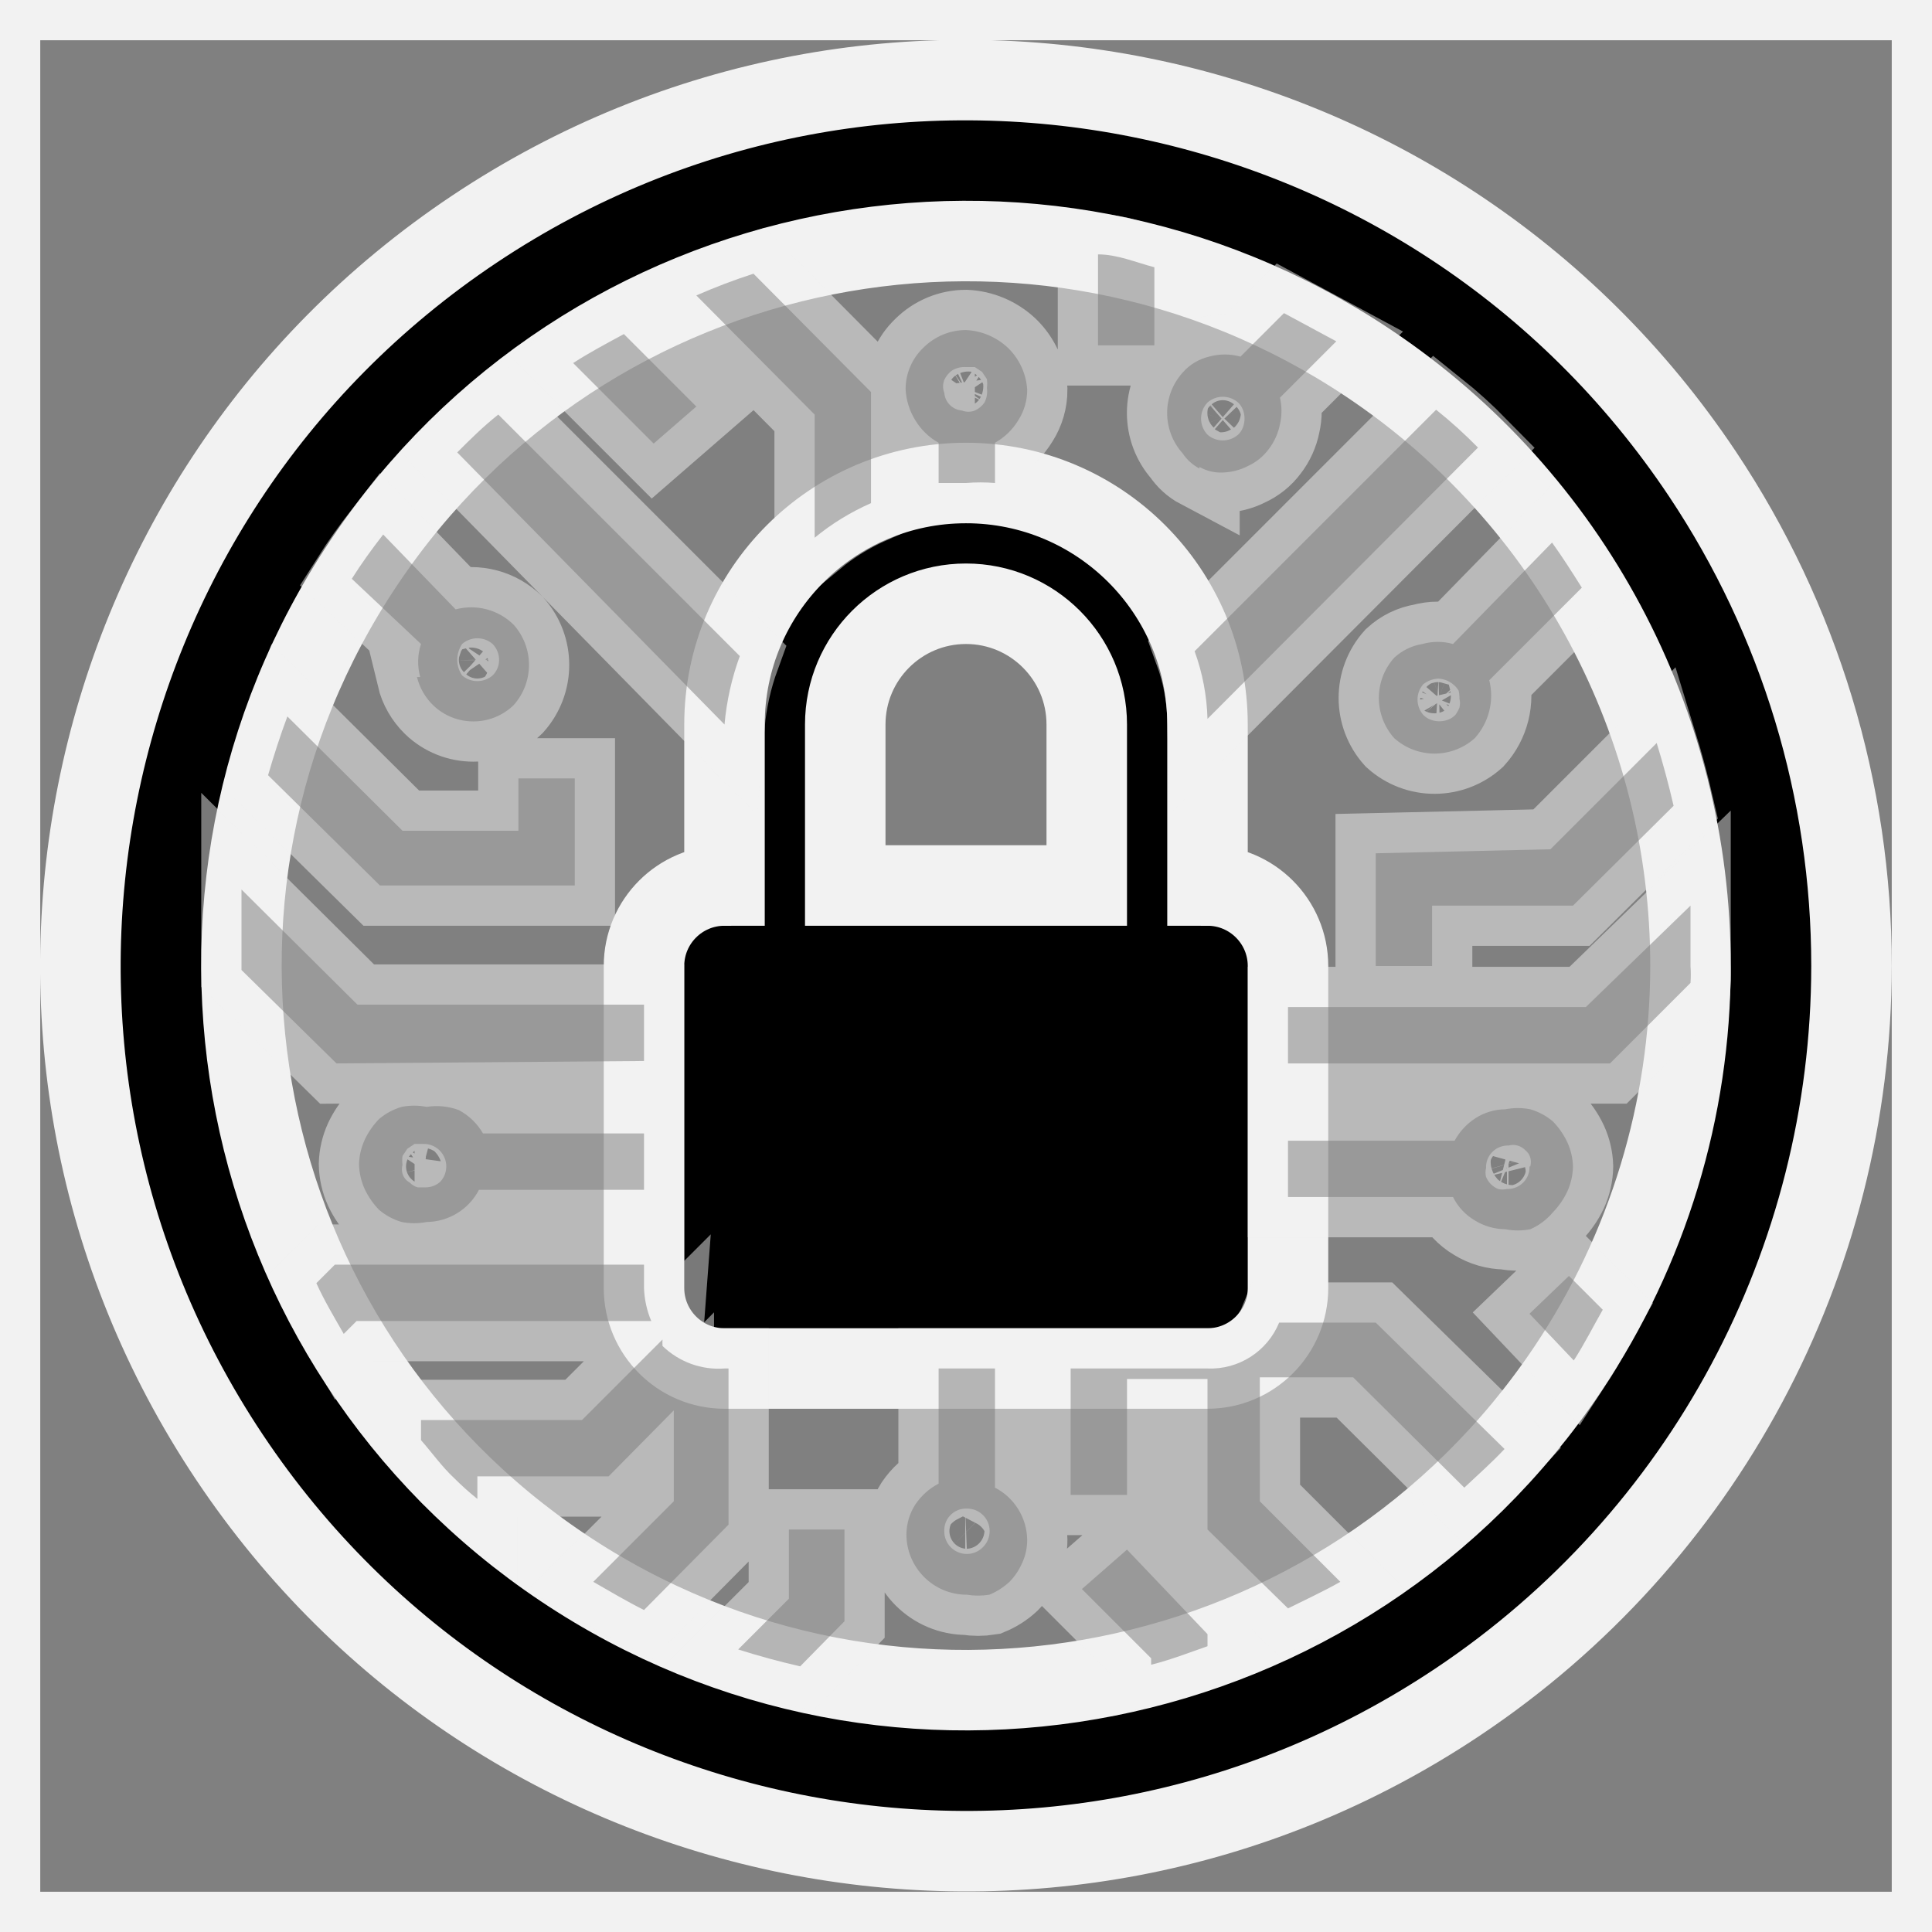 <svg width="800" height="800" viewBox="0 0 24 24" xmlns="http://www.w3.org/2000/svg" xmlns:xlink="http://www.w3.org/1999/xlink" overflow="hidden"><rect x="0" y="0" width="24" height="24" fill="#808080" stroke="none"/><path d="M21.15 5.89C17.778 0.837 10.948-0.526 5.894 2.846 0.841 6.218-0.522 13.048 2.85 18.101 6.222 23.154 13.052 24.517 18.105 21.145 21.162 19.106 22.998 15.675 23 12 23.001 9.825 22.357 7.699 21.15 5.89ZM19.48 17C16.716 21.131 11.126 22.239 6.995 19.475 2.864 16.711 1.756 11.121 4.52 6.99 7.284 2.859 12.874 1.751 17.005 4.515 19.503 6.186 21.002 8.994 21 12 20.999 13.78 20.47 15.52 19.48 17ZM15 11 15 9C15 7.343 13.657 6 12 6 10.343 6 9 7.343 9 9L9 11C8.448 11 8 11.448 8 12L8 16C8 16.552 8.448 17 9 17L15 17C15.552 17 16 16.552 16 16L16 12C16 11.448 15.552 11 15 11ZM13.5 11 10.5 11 10.5 9C10.5 8.172 11.172 7.5 12 7.5 12.828 7.5 13.5 8.172 13.5 9Z" stroke="#F2F2F2"/><path d="M19.29 15.06C19.364 14.984 19.425 14.896 19.47 14.8 19.514 14.703 19.538 14.597 19.54 14.49 19.537 14.386 19.513 14.284 19.47 14.19 19.425 14.094 19.364 14.006 19.29 13.93 19.208 13.861 19.113 13.81 19.01 13.78 18.908 13.76 18.802 13.76 18.7 13.78 18.569 13.781 18.441 13.819 18.33 13.89 18.221 13.96 18.132 14.056 18.07 14.17L16 14.17 16 14.87 18.05 14.87C18.11 14.991 18.204 15.092 18.32 15.16 18.434 15.231 18.566 15.269 18.7 15.27 18.802 15.29 18.908 15.29 19.01 15.27 19.118 15.223 19.214 15.151 19.29 15.06ZM19 14.49C19.006 14.639 18.889 14.764 18.74 14.77 18.734 14.77 18.727 14.77 18.72 14.77 18.684 14.779 18.646 14.779 18.61 14.77 18.542 14.742 18.488 14.688 18.46 14.62 18.451 14.584 18.451 14.546 18.46 14.51 18.454 14.361 18.571 14.236 18.72 14.23 18.726 14.23 18.733 14.23 18.74 14.23 18.776 14.22 18.814 14.22 18.85 14.23 18.888 14.24 18.923 14.261 18.95 14.29 18.979 14.313 19 14.345 19.01 14.38 19.02 14.416 19.02 14.454 19.01 14.49ZM19.26 10.55 20.58 9.23C20.66 9.49 20.73 9.75 20.79 10.01L19.54 11.25 17.79 11.25 17.79 12 17.09 12 17.09 10.6ZM9.8 19 10.49 19 10.49 20.14 9.94 20.7C9.68 20.64 9.42 20.57 9.17 20.49L9.8 19.86ZM12.36 18.39 12.36 17 11.66 17 11.66 18.43C11.543 18.491 11.444 18.581 11.37 18.69 11.299 18.801 11.261 18.929 11.26 19.06 11.26 19.474 11.596 19.81 12.01 19.81 12.103 19.825 12.197 19.825 12.29 19.81 12.382 19.772 12.467 19.718 12.54 19.65 12.608 19.581 12.662 19.499 12.7 19.41 12.74 19.322 12.76 19.227 12.76 19.13 12.757 18.856 12.603 18.606 12.36 18.48ZM12.21 19.22C12.102 19.331 11.925 19.332 11.814 19.224 11.759 19.17 11.729 19.097 11.73 19.02 11.724 18.871 11.841 18.746 11.99 18.74 11.996 18.74 12.003 18.74 12.01 18.74 12.165 18.738 12.292 18.861 12.294 19.016 12.295 19.093 12.265 19.166 12.21 19.22ZM21 12C21.005 12.07 21.005 12.14 21 12.21L20 13.21 16 13.21 16 12.51 19.7 12.51 21 11.25C21 11.5 21 11.75 21 12ZM14.84 8.09 17.84 5.09C18.023 5.236 18.196 5.393 18.36 5.56L15 8.93C14.992 8.643 14.938 8.359 14.84 8.09ZM5.3 13.75C5.198 13.73 5.092 13.73 4.99 13.75 4.887 13.78 4.792 13.831 4.71 13.9 4.636 13.976 4.575 14.064 4.53 14.16 4.487 14.254 4.463 14.356 4.46 14.46 4.462 14.567 4.486 14.673 4.53 14.77 4.575 14.866 4.636 14.954 4.71 15.03 4.792 15.099 4.887 15.15 4.99 15.18 5.092 15.2 5.198 15.2 5.3 15.18 5.574 15.177 5.824 15.023 5.95 14.78L8 14.78 8 14.08 6 14.08C5.929 13.957 5.825 13.857 5.7 13.79 5.572 13.742 5.435 13.729 5.3 13.75ZM5.48 14.67C5.43 14.721 5.361 14.749 5.29 14.75L5.19 14.75C5.152 14.74 5.117 14.719 5.09 14.69 5.046 14.667 5.014 14.627 5 14.58 4.99 14.544 4.99 14.506 5 14.47 4.995 14.434 4.995 14.396 5 14.36L5.06 14.27 5.15 14.21 5.26 14.21C5.415 14.208 5.542 14.331 5.544 14.486 5.545 14.563 5.515 14.636 5.46 14.69ZM17.09 16.43 18.69 18C18.53 18.17 18.36 18.32 18.19 18.48L16.81 17.11 15.65 17.11 15.65 18.65 16.65 19.65C16.44 19.77 16.22 19.87 16 19.98L15 19 15 17.13 14 17.13 14 18.57 13.3 18.57 13.3 17 15 17C15.387 17.016 15.743 16.788 15.89 16.43ZM12 4.1C11.801 4.1 11.611 4.179 11.47 4.32 11.328 4.455 11.248 4.644 11.25 4.84 11.258 4.975 11.299 5.105 11.37 5.22 11.441 5.337 11.54 5.434 11.66 5.5L11.66 6 12 6C12.12 5.99 12.24 5.99 12.36 6L12.36 5.5C12.479 5.434 12.579 5.337 12.65 5.22 12.722 5.107 12.761 4.975 12.76 4.84 12.748 4.643 12.662 4.457 12.52 4.32 12.378 4.187 12.194 4.109 12 4.1ZM12.23 5C12.2 5.044 12.158 5.078 12.11 5.1 12.059 5.12 12.001 5.12 11.95 5.1 11.833 5.091 11.739 4.997 11.73 4.88 11.71 4.829 11.71 4.771 11.73 4.72 11.752 4.672 11.786 4.63 11.83 4.6 11.881 4.57 11.941 4.556 12 4.56L12.11 4.56 12.2 4.62 12.26 4.71C12.265 4.747 12.265 4.783 12.26 4.82 12.269 4.882 12.258 4.945 12.23 5ZM9 17 9.05 17 9.05 18.94 8 20C7.78 19.89 7.58 19.77 7.37 19.65L8.37 18.65 8.37 17.52 7.56 18.34 5.93 18.34 5.93 18.62C5.829 18.539 5.732 18.452 5.64 18.36 5.49 18.22 5.37 18.05 5.23 17.89L5.23 17.64 7.23 17.64 8.23 16.64C8.228 16.667 8.228 16.693 8.23 16.72 8.435 16.919 8.715 17.021 9 17ZM4.18 13.21 3 12.05C3 11.72 3 11.4 3 11.05L4.44 12.48 8 12.48 8 13.18ZM5.18 8.41C5.212 8.543 5.282 8.664 5.38 8.76 5.659 9.029 6.101 9.029 6.38 8.76 6.635 8.475 6.635 8.045 6.38 7.76 6.191 7.574 5.917 7.501 5.66 7.57L4.76 6.64C4.62 6.82 4.49 7 4.37 7.19L5.23 8C5.186 8.133 5.183 8.275 5.22 8.41ZM5.74 8C5.849 7.905 6.011 7.905 6.12 8 6.172 8.053 6.201 8.125 6.2 8.2 6.2 8.271 6.171 8.34 6.12 8.39 6.011 8.485 5.849 8.485 5.74 8.39 5.702 8.334 5.681 8.268 5.68 8.2 5.68 8.129 5.701 8.059 5.74 8ZM8.09 16.41 4.43 16.41 4.27 16.57C4.15 16.36 4.03 16.16 3.93 15.94L4.16 15.71 8 15.71 8 16C8.005 16.141 8.035 16.28 8.09 16.41ZM14 19.25 15 20.3 15 20.45C14.77 20.53 14.54 20.62 14.3 20.68L14.3 20.6 13.44 19.74ZM17.67 8C17.539 8.021 17.418 8.08 17.32 8.17 17.065 8.455 17.065 8.885 17.32 9.17 17.605 9.425 18.035 9.425 18.32 9.17 18.496 8.975 18.564 8.705 18.5 8.45L19.65 7.3C19.53 7.11 19.41 6.92 19.28 6.74L18.05 8C17.926 7.965 17.794 7.965 17.67 8ZM18.13 8.68C18.139 8.716 18.139 8.754 18.13 8.79 18.117 8.822 18.1 8.852 18.08 8.88 18.055 8.907 18.024 8.927 17.99 8.94 17.919 8.967 17.841 8.967 17.77 8.94 17.736 8.927 17.705 8.907 17.68 8.88 17.585 8.771 17.585 8.609 17.68 8.5 17.734 8.457 17.801 8.432 17.87 8.43 17.936 8.434 17.999 8.458 18.05 8.5 18.078 8.522 18.102 8.549 18.12 8.58 18.126 8.606 18.13 8.633 18.13 8.66ZM19.49 15.85 19.91 16.27C19.79 16.48 19.68 16.7 19.55 16.9L19 16.32ZM4.72 11 3.33 9.63C3.4 9.39 3.48 9.14 3.57 8.9L5 10.32 6.44 10.32 6.44 9.67 7.14 9.67 7.14 11ZM14.34 4.29 13.64 4.29 13.64 3.16C13.88 3.16 14.11 3.26 14.34 3.32ZM14.9 5.8C14.985 5.849 15.082 5.873 15.18 5.87 15.291 5.868 15.401 5.841 15.5 5.79 15.603 5.743 15.693 5.671 15.76 5.58 15.83 5.489 15.878 5.383 15.9 5.27 15.925 5.161 15.925 5.049 15.9 4.94L16.6 4.24 15.95 3.89 15.41 4.43C15.282 4.395 15.148 4.395 15.02 4.43 14.892 4.461 14.776 4.53 14.69 4.63 14.435 4.915 14.435 5.345 14.69 5.63 14.743 5.71 14.815 5.775 14.9 5.82ZM15 5C15.109 4.905 15.271 4.905 15.38 5 15.407 5.025 15.427 5.056 15.44 5.09 15.467 5.161 15.467 5.239 15.44 5.31 15.427 5.344 15.407 5.375 15.38 5.4 15.271 5.495 15.109 5.495 15 5.4 14.893 5.288 14.893 5.112 15 5ZM9.36 3.4 10.82 4.87 10.82 6.25C10.568 6.361 10.332 6.505 10.12 6.68L10.12 5.15 8.65 3.67C8.882 3.568 9.119 3.478 9.36 3.4ZM8.12 5.51 7.12 4.51C7.32 4.38 7.53 4.27 7.75 4.15L8.65 5.05ZM6.19 5.15 9.19 8.15C9.09 8.424 9.026 8.71 9 9L5.68 5.62C5.84 5.46 6 5.3 6.19 5.15Z" stroke="#F2F2F2" opacity="0.5"/><rect x="0" y="0" width="24" height="24" stroke="#F2F2F2" fill="none"/></svg>
